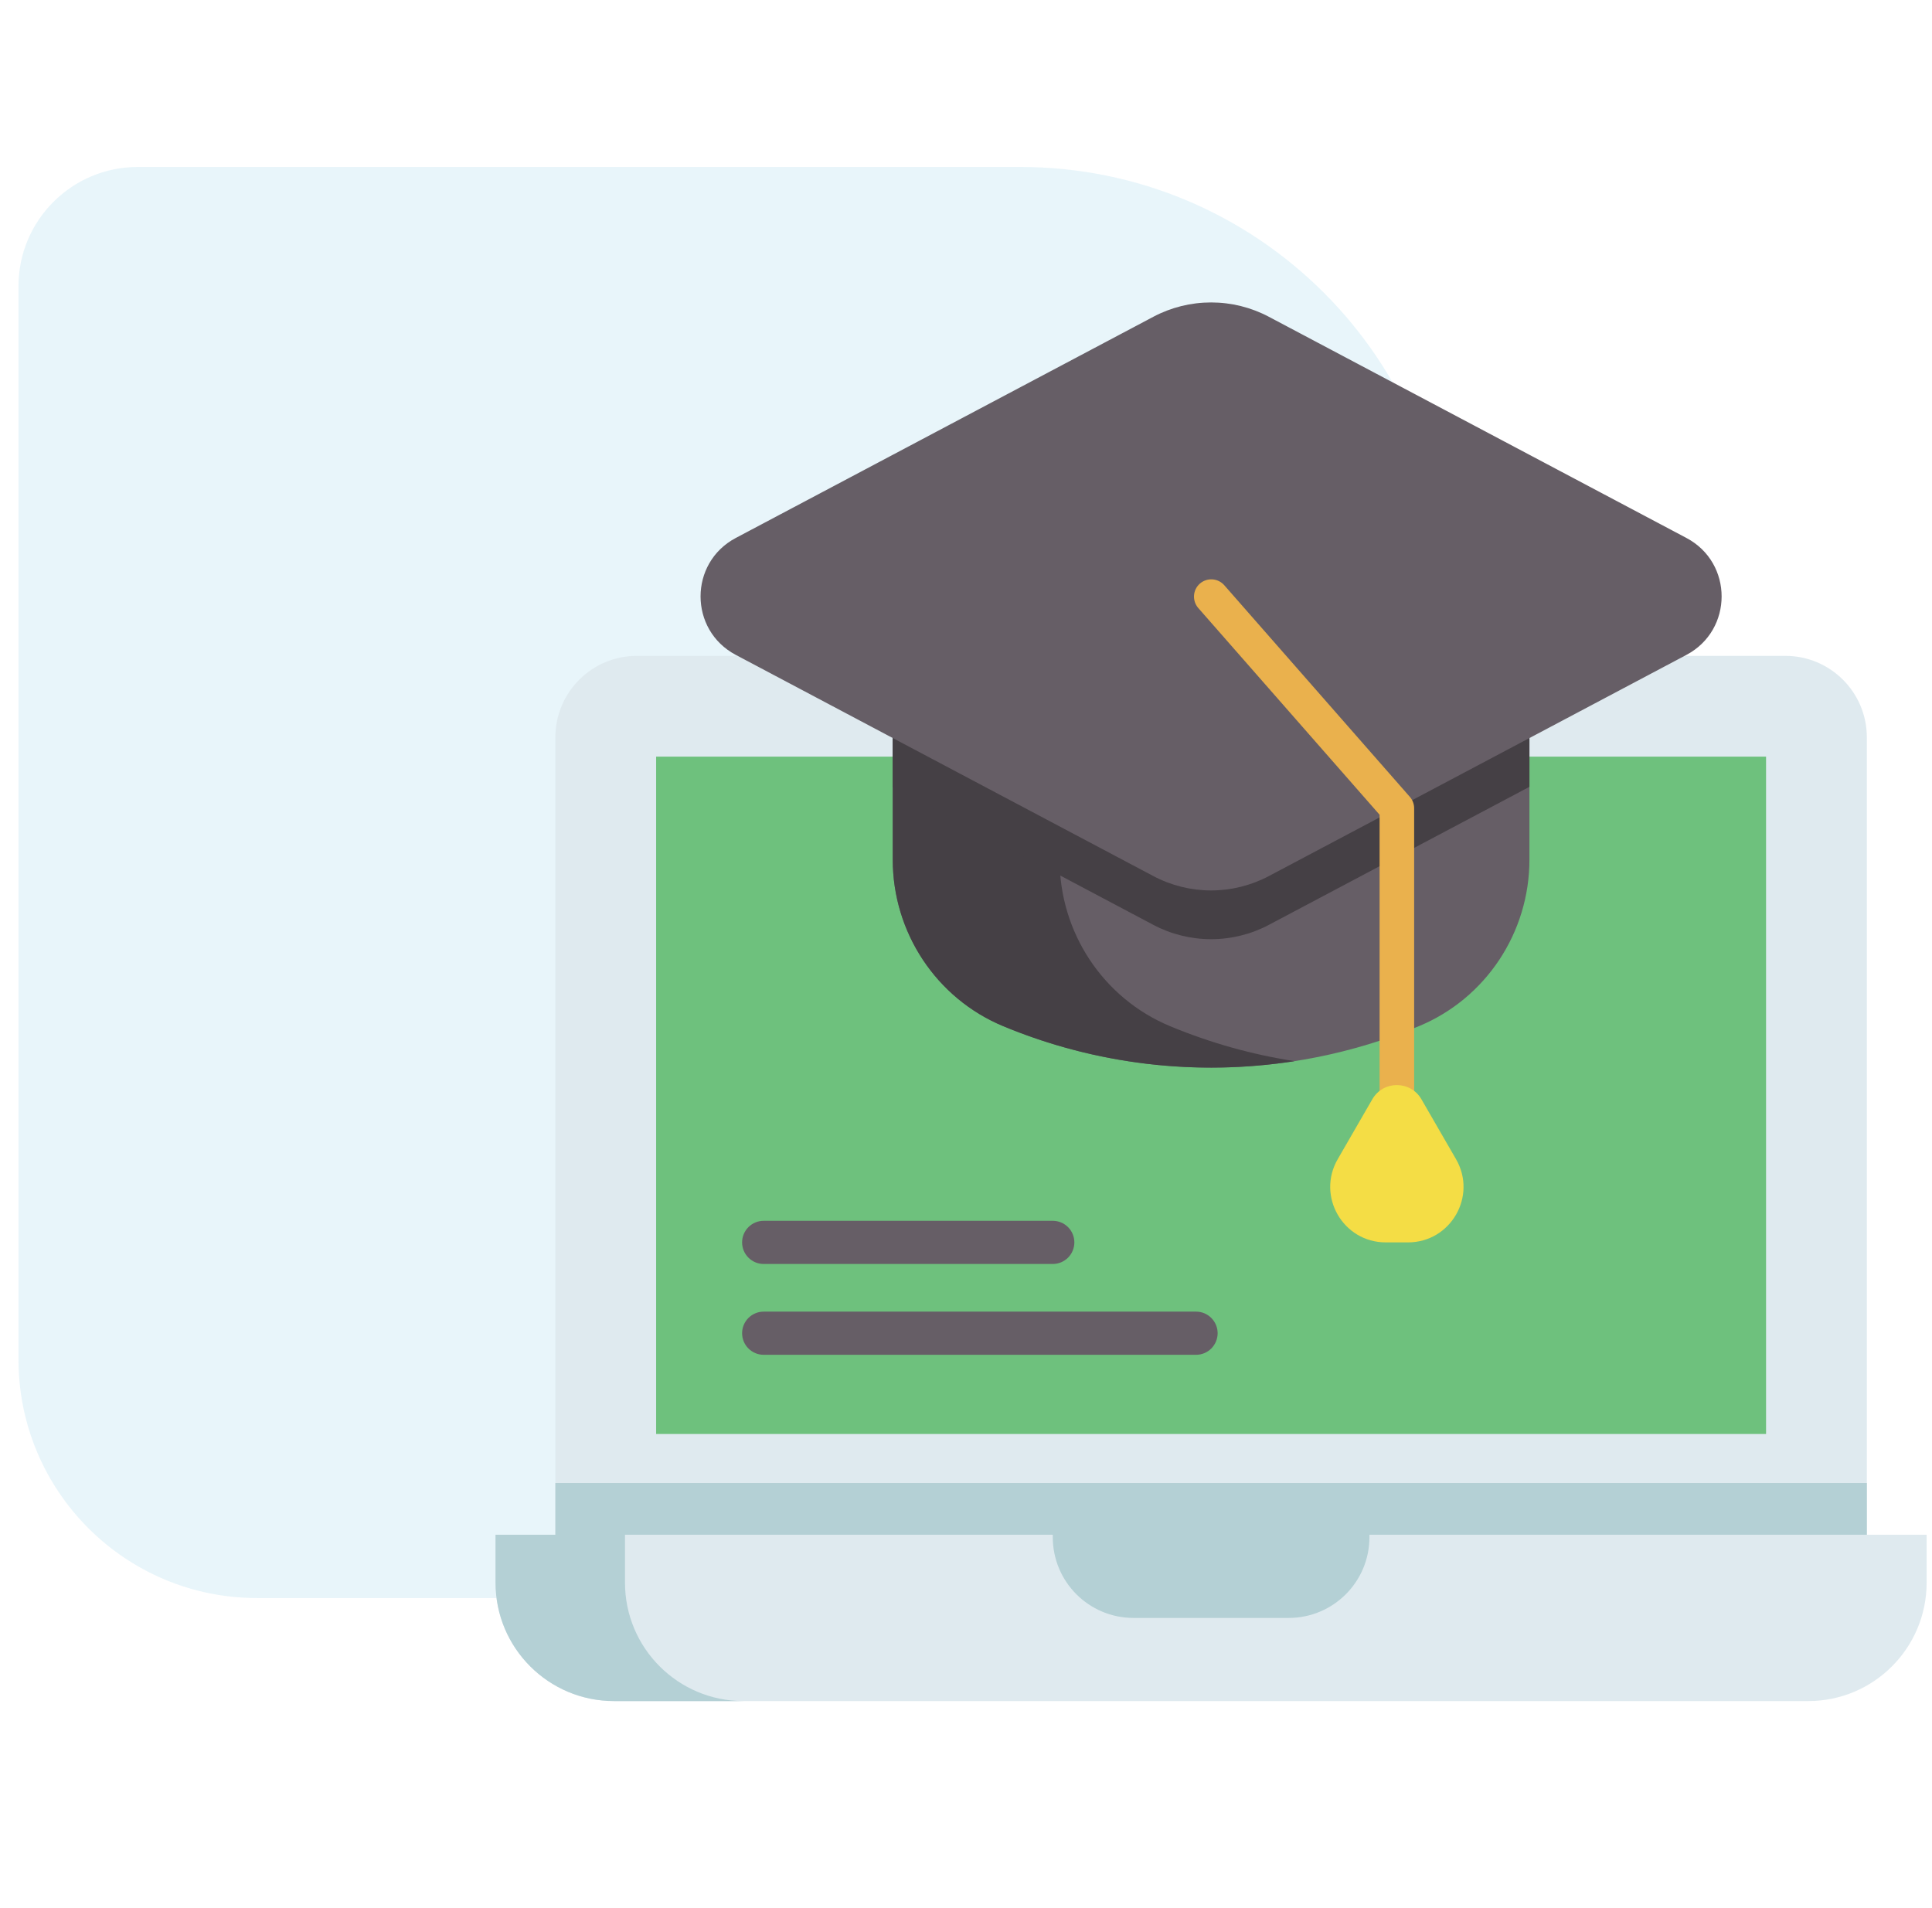 <svg width="81" height="80" viewBox="0 0 81 80" fill="none" xmlns="http://www.w3.org/2000/svg">
<path d="M60.775 25C60.775 15.059 52.717 7 42.775 7L5.775 7C3.014 7 0.775 9.239 0.775 12L0.775 57C0.775 62.523 5.253 67 10.775 67L55.775 67C58.537 67 60.775 64.761 60.775 62L60.775 25Z" fill="#8FCDEA" fill-opacity="0.2"/>
<g clip-path="url(#clip0_31_864)">
<path d="M78.268 30.913V67.629H23.284V30.913C23.284 29.028 24.813 27.498 26.7 27.498H74.852C76.738 27.498 78.268 29.028 78.268 30.913Z" fill="#DFEAEF"/>
<path d="M23.284 62.176H78.268V67.629H23.284V62.176Z" fill="#B4D0D5"/>
<path d="M74.043 31.723V60.122H27.509V31.723H74.043Z" fill="#6EC17D"/>
<path d="M80.775 64.347H20.776V66.354C20.776 69.097 23 71.32 25.743 71.32H75.809C78.552 71.32 80.775 69.097 80.775 66.354V64.347Z" fill="#DFEAEF"/>
<path d="M54.03 67.834H47.522C45.653 67.834 44.138 66.319 44.138 64.449V64.347H57.414V64.449C57.414 66.319 55.899 67.834 54.03 67.834ZM31.171 71.32H25.743C22.999 71.32 20.775 69.097 20.775 66.354V64.347H26.203V66.354C26.203 69.097 28.427 71.32 31.171 71.32Z" fill="#B4D0D5"/>
<path d="M64.122 30.944V36.044C64.122 39.09 62.302 41.856 59.488 43.024C53.918 45.34 47.633 45.34 42.063 43.024C39.249 41.856 37.43 39.09 37.43 36.044V30.944H64.122Z" fill="#665E66"/>
<path d="M54.274 44.49C50.179 45.128 45.948 44.64 42.063 43.025C39.249 41.856 37.429 39.09 37.429 36.045V30.944H44.425V36.045C44.425 39.09 46.245 41.856 49.059 43.025C50.732 43.721 52.483 44.213 54.274 44.49Z" fill="#454045"/>
<path d="M64.122 30.944V32.989L53.198 38.776C52.452 39.171 51.62 39.377 50.776 39.377C49.932 39.377 49.1 39.171 48.354 38.776L37.43 32.989V30.944H64.122Z" fill="#454045"/>
<path d="M70.706 22.556L53.197 13.281C52.451 12.886 51.62 12.68 50.776 12.68C49.932 12.68 49.1 12.886 48.355 13.281L30.846 22.556C28.88 23.598 28.88 26.414 30.846 27.456L48.355 36.731C49.1 37.126 49.932 37.333 50.776 37.333C51.62 37.333 52.451 37.126 53.197 36.731L70.706 27.456C72.671 26.414 72.671 23.598 70.706 22.556Z" fill="#665E66"/>
<path d="M58.564 46.647C58.372 46.647 58.188 46.571 58.052 46.435C57.916 46.299 57.84 46.115 57.84 45.923V34.16L50.231 25.484C50.108 25.339 50.047 25.151 50.06 24.961C50.074 24.771 50.162 24.595 50.305 24.469C50.448 24.344 50.635 24.28 50.825 24.291C51.015 24.302 51.193 24.387 51.321 24.528L59.109 33.41C59.225 33.542 59.289 33.712 59.289 33.888V45.923C59.289 46.115 59.212 46.299 59.077 46.435C58.941 46.571 58.757 46.647 58.564 46.647Z" fill="#EAB14D"/>
<path d="M57.535 46.088L56.084 48.601C55.189 50.151 56.308 52.089 58.098 52.089H59.031C60.821 52.089 61.94 50.151 61.045 48.601L59.594 46.088C59.136 45.295 57.992 45.295 57.535 46.088Z" fill="#F4DD45"/>
<path d="M50.144 56.802H32.018C31.778 56.802 31.548 56.707 31.378 56.537C31.208 56.367 31.113 56.137 31.113 55.897C31.113 55.657 31.208 55.427 31.378 55.257C31.548 55.087 31.778 54.992 32.018 54.992H50.144C50.263 54.992 50.381 55.015 50.491 55.06C50.6 55.106 50.7 55.173 50.784 55.257C50.868 55.341 50.935 55.441 50.981 55.55C51.026 55.66 51.05 55.778 51.05 55.897C51.05 56.016 51.026 56.134 50.981 56.243C50.935 56.353 50.868 56.453 50.785 56.537C50.7 56.621 50.601 56.688 50.491 56.733C50.381 56.779 50.263 56.802 50.144 56.802ZM44.138 52.994H32.018C31.778 52.994 31.548 52.899 31.378 52.729C31.208 52.559 31.113 52.329 31.113 52.089C31.113 51.849 31.208 51.619 31.378 51.449C31.548 51.279 31.778 51.184 32.018 51.184H44.138C44.378 51.184 44.608 51.279 44.778 51.449C44.948 51.619 45.043 51.849 45.043 52.089C45.043 52.329 44.948 52.559 44.778 52.729C44.608 52.899 44.378 52.994 44.138 52.994Z" fill="#665E66"/>
</g>
<defs>
<clipPath id="clip0_31_864">
<rect width="60" height="60" fill="white" transform="translate(20.775 12)"/>
</clipPath>
</defs>
</svg>
